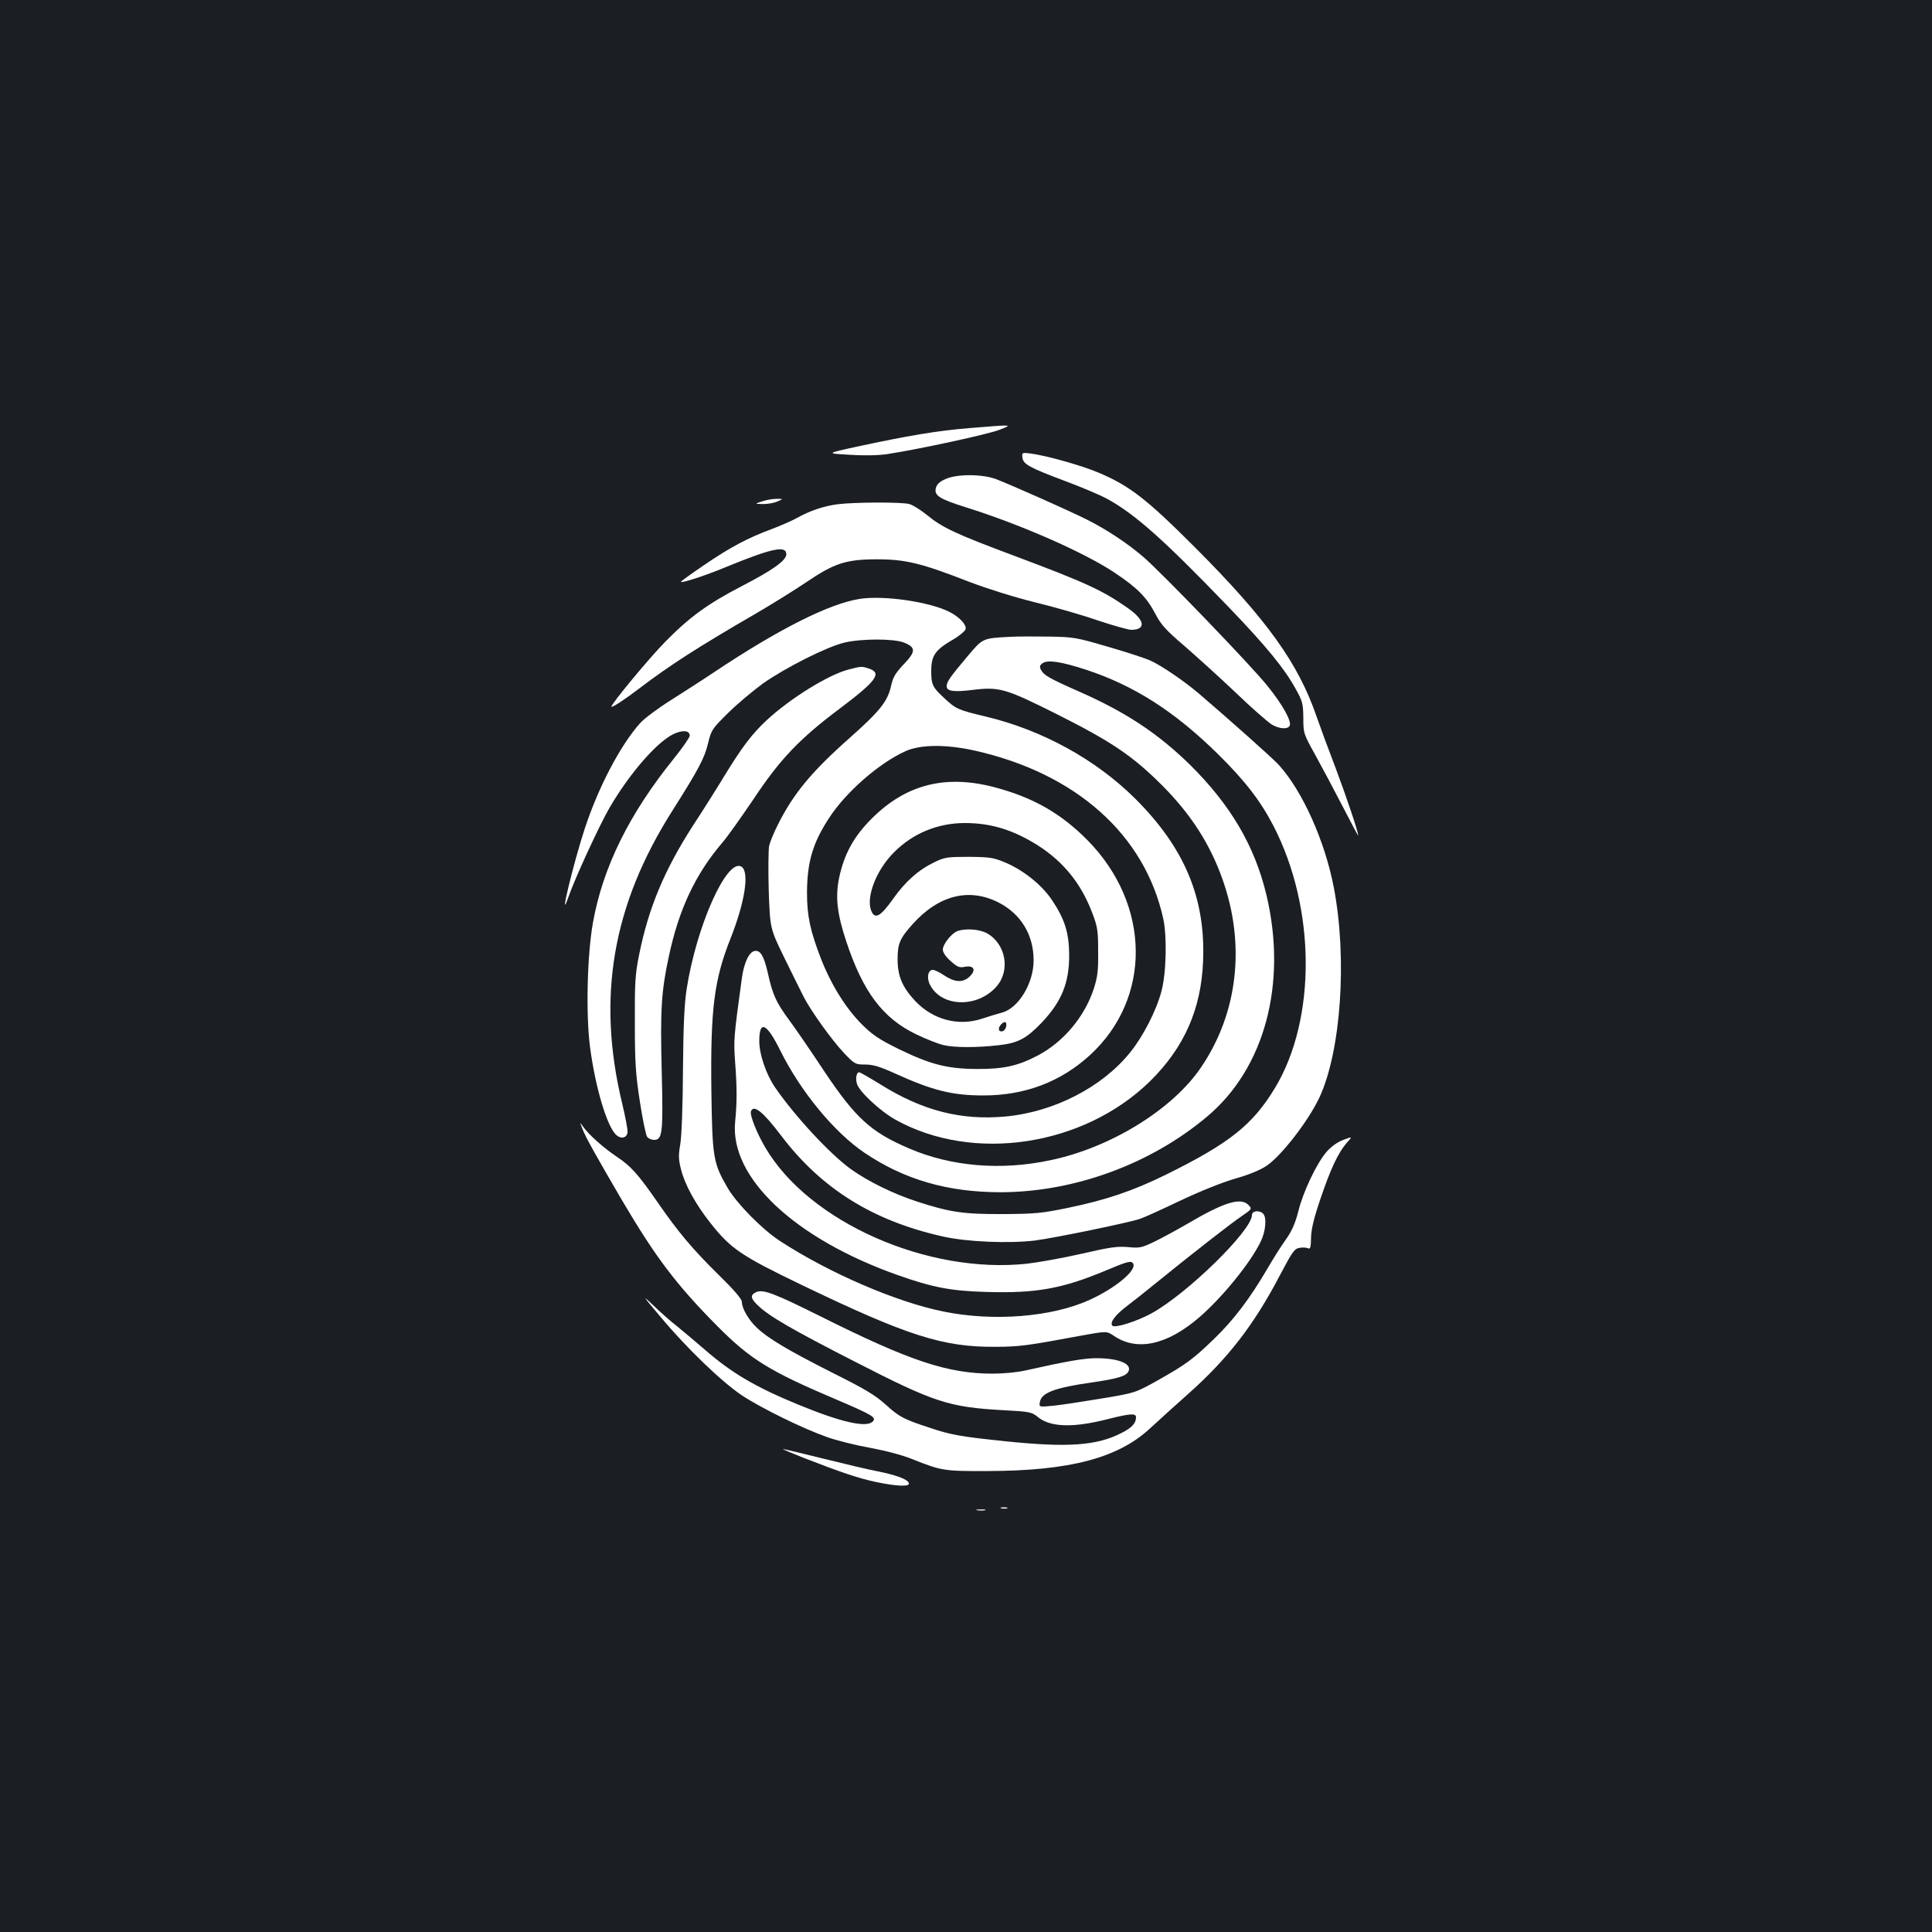 <?xml version="1.0" standalone="no"?>
<!DOCTYPE svg PUBLIC "-//W3C//DTD SVG 20010904//EN"
 "http://www.w3.org/TR/2001/REC-SVG-20010904/DTD/svg10.dtd">
<svg version="1.0" xmlns="http://www.w3.org/2000/svg"
 width="1000pt" height="1000pt" viewBox="0 0 1000 1000"
 preserveAspectRatio="xMidYMid meet">
<rect width="100%" height="100%" fill="#1b1f23"/>
<g transform="translate(0,1000) scale(0.1,-0.1)"
fill="#ffffff" stroke="none">
<path d="M5016 7784 c-163 -13 -317 -39 -586 -97 -155 -34 -155 -34 -30 -41
79 -5 151 -3 195 4 168 26 518 102 577 125 74 28 73 28 -156 9z"/>
<path d="M5292 7632 c4 -35 35 -52 224 -123 86 -32 185 -74 220 -94 145 -81
293 -214 627 -561 193 -201 285 -314 343 -419 36 -65 39 -76 40 -151 0 -79 1
-82 61 -190 33 -60 97 -180 142 -267 45 -87 81 -155 81 -152 0 20 -61 201
-117 350 -36 94 -80 213 -98 265 -95 277 -257 503 -629 876 -254 254 -340 320
-501 388 -90 38 -273 89 -353 99 -42 5 -43 4 -40 -21z"/>
<path d="M4893 7520 c-30 -13 -44 -27 -49 -46 -10 -39 19 -57 156 -100 284
-89 613 -234 769 -338 118 -79 165 -126 211 -213 29 -56 54 -84 150 -166 63
-55 183 -163 266 -242 82 -79 166 -152 185 -164 40 -25 87 -27 95 -6 9 24 -40
112 -116 205 -80 101 -552 591 -643 668 -81 70 -192 143 -292 193 -100 50
-403 184 -472 210 -72 26 -202 26 -260 -1z"/>
<path d="M3945 7405 c-40 -13 -40 -13 5 -14 25 0 59 6 75 14 30 13 30 13 -5
13 -19 0 -53 -5 -75 -13z"/>
<path d="M4335 7390 c-74 -10 -144 -34 -210 -71 -27 -15 -87 -41 -132 -58
-120 -44 -214 -94 -346 -184 -65 -44 -120 -84 -122 -87 -8 -13 120 28 240 78
232 95 305 110 305 63 0 -32 -72 -83 -231 -165 -175 -91 -268 -158 -396 -288
-82 -83 -285 -328 -278 -336 4 -5 71 39 143 94 159 121 307 216 597 384 88 51
208 126 266 165 147 100 208 120 369 120 148 0 229 -20 478 -117 92 -35 232
-79 337 -105 99 -24 246 -66 326 -94 81 -27 160 -49 175 -49 78 1 70 51 -19
113 -131 92 -216 131 -592 272 -297 111 -368 144 -448 210 -32 26 -72 51 -90
56 -38 11 -286 10 -372 -1z"/>
<path d="M4449 6900 c-158 -25 -418 -156 -754 -380 -55 -37 -155 -101 -221
-143 -67 -42 -138 -95 -159 -118 -103 -114 -218 -333 -289 -550 -59 -181 -136
-500 -85 -355 34 99 164 380 215 467 103 176 243 337 329 379 48 23 85 20 85
-8 0 -9 -37 -62 -81 -117 -233 -288 -369 -565 -420 -851 -30 -168 -37 -474
-15 -644 28 -211 88 -411 136 -455 25 -22 54 -15 58 13 2 13 -11 81 -28 152
-132 548 -50 1026 261 1515 135 213 166 272 184 348 17 70 21 75 104 157 47
47 129 115 181 153 115 81 331 190 421 211 88 21 256 21 308 0 62 -25 62 -46
-1 -112 -44 -47 -56 -67 -66 -113 -18 -80 -58 -130 -218 -272 -194 -172 -287
-285 -367 -444 -20 -39 -41 -90 -46 -111 -4 -22 -5 -127 -2 -234 7 -194 7
-194 80 -344 40 -82 86 -174 101 -204 40 -77 146 -224 210 -292 54 -56 57 -58
108 -58 40 0 75 -10 154 -46 196 -89 298 -114 458 -114 215 0 400 70 552 209
320 294 315 778 -12 1111 -139 141 -285 224 -489 277 -250 64 -452 12 -627
-162 -95 -94 -145 -186 -171 -310 -20 -98 -10 -186 37 -327 87 -263 190 -399
363 -482 50 -24 113 -49 139 -55 57 -14 175 -14 287 -1 100 11 143 34 222 116
105 111 144 208 143 354 -1 115 -24 184 -90 283 -54 79 -148 154 -244 194 -58
24 -77 27 -185 28 -109 0 -125 -2 -175 -26 -84 -40 -153 -100 -217 -191 -66
-93 -95 -109 -114 -61 -27 71 27 211 119 302 97 98 227 151 366 151 137 0 252
-36 380 -117 132 -85 222 -197 279 -347 28 -73 31 -93 31 -201 1 -102 -3 -131
-23 -194 -48 -145 -157 -275 -291 -345 -101 -53 -176 -70 -315 -69 -153 1
-238 23 -403 103 -101 50 -135 72 -191 128 -82 82 -158 203 -211 338 -56 145
-73 221 -73 344 1 158 29 256 115 387 86 133 259 284 395 345 78 35 209 36
358 3 525 -118 880 -435 976 -870 20 -92 16 -284 -10 -378 -26 -98 -95 -233
-162 -315 -145 -180 -395 -308 -645 -331 -229 -21 -429 30 -645 165 -57 35
-107 64 -112 64 -13 0 -20 -29 -12 -58 9 -39 119 -142 199 -187 403 -225 976
-138 1320 200 175 173 263 371 273 618 14 327 -95 588 -351 843 -204 203 -481
355 -773 425 -144 34 -155 39 -216 96 -60 55 -67 70 -67 140 0 78 20 108 105
158 39 22 71 49 73 59 5 23 -32 62 -82 88 -103 53 -343 88 -467 68z m719
-1571 c117 -60 182 -168 182 -300 0 -118 -78 -247 -163 -270 -23 -6 -69 -20
-102 -31 -124 -42 -257 -6 -349 92 -66 71 -90 128 -90 215 0 81 11 107 78 182
135 150 292 189 444 112z m40 -641 c-2 -13 -11 -24 -20 -26 -21 -4 -24 18 -6
36 19 19 30 14 26 -10z"/>
<path d="M4954 5180 c-30 -12 -74 -68 -74 -95 0 -14 15 -37 40 -59 36 -32 45
-36 75 -30 49 9 59 -20 20 -54 -35 -30 -76 -26 -132 12 -21 14 -46 26 -55 26
-25 0 -33 -42 -14 -78 60 -116 246 -120 344 -8 73 83 48 221 -49 275 -38 22
-115 27 -155 11z"/>
<path d="M5230 6704 c-146 -8 -142 -6 -223 -102 -90 -107 -107 -131 -107 -154
0 -26 37 -31 134 -19 139 17 170 8 441 -128 280 -141 386 -213 535 -361 153
-152 253 -308 318 -492 120 -339 79 -692 -111 -972 -147 -218 -468 -416 -779
-481 -256 -55 -514 -33 -731 60 -199 85 -278 157 -440 399 -66 100 -148 220
-183 267 -67 91 -85 130 -110 244 -20 87 -38 117 -67 113 -29 -4 -56 -60 -67
-140 -43 -314 -43 -319 -35 -436 10 -134 10 -207 0 -309 -28 -288 308 -604
842 -793 178 -63 274 -82 456 -87 258 -8 394 16 621 111 114 48 131 52 141 36
21 -34 -92 -128 -227 -189 -195 -88 -495 -112 -752 -60 -246 49 -595 200 -851
367 -91 60 -220 191 -268 272 -76 131 -80 157 -85 506 -5 420 14 572 99 786
75 189 99 345 57 372 -75 47 -233 -305 -284 -634 -12 -78 -17 -187 -19 -420
-1 -190 -7 -342 -14 -383 -10 -58 -9 -79 4 -130 20 -80 76 -181 152 -277 106
-134 157 -169 479 -324 539 -259 725 -319 994 -317 124 0 168 6 436 56 142 26
142 26 179 1 120 -82 276 -48 443 96 120 104 267 285 318 393 26 54 31 124 12
143 -20 20 -58 15 -58 -7 0 -80 -336 -408 -520 -509 -77 -42 -189 -77 -202
-64 -16 16 14 56 79 105 30 23 94 73 140 111 187 152 401 319 451 352 51 35
53 37 36 55 -40 44 -126 18 -321 -97 -52 -30 -127 -71 -166 -90 -67 -32 -77
-35 -137 -29 -55 5 -93 0 -240 -34 -96 -22 -224 -45 -285 -52 -516 -55 -1127
216 -1353 600 -44 74 -82 169 -75 189 14 37 63 -3 157 -127 208 -274 474 -440
836 -521 122 -28 342 -37 476 -21 101 13 480 91 544 112 19 6 114 49 210 95
106 50 219 95 285 114 71 20 128 44 161 66 77 52 217 233 274 355 111 240 144
718 74 1084 -46 242 -163 502 -286 637 -29 32 -258 236 -416 371 -76 64 -193
144 -250 169 -25 11 -122 43 -216 70 -164 48 -177 51 -306 53 -74 1 -164 1
-200 -1z m390 -170 c249 -82 457 -214 684 -437 140 -138 221 -243 288 -373
219 -425 222 -998 8 -1354 -116 -192 -235 -287 -565 -450 -171 -84 -309 -131
-508 -172 -136 -28 -171 -31 -332 -32 -208 -1 -277 9 -449 65 -123 40 -253
104 -341 167 -110 79 -292 276 -395 426 -45 67 -80 169 -80 237 0 112 38 95
110 -51 105 -211 279 -422 435 -527 206 -139 431 -204 705 -204 379 1 773 144
1066 390 300 250 418 690 309 1149 -61 254 -185 465 -396 674 -165 161 -329
270 -568 376 -161 71 -187 86 -203 115 -8 16 -7 23 8 34 26 19 95 9 224 -33z"/>
<path d="M4390 6534 c-105 -28 -300 -149 -422 -262 -76 -71 -126 -137 -218
-287 -40 -66 -113 -182 -163 -258 -148 -230 -230 -425 -279 -669 -20 -100 -23
-141 -22 -353 0 -204 4 -265 26 -407 14 -92 31 -174 38 -183 7 -8 23 -15 35
-15 44 0 48 34 40 357 -8 317 -2 413 37 593 52 244 137 425 278 590 26 30 98
132 161 225 136 205 238 312 445 467 190 143 220 184 153 207 -39 13 -40 13
-109 -5z"/>
<path d="M3015 4156 c16 -42 70 -138 203 -366 175 -297 281 -438 495 -654 171
-172 269 -233 616 -380 185 -79 207 -92 190 -112 -30 -36 -160 -8 -388 86
-221 91 -344 163 -485 286 -44 38 -107 91 -140 118 -34 26 -90 76 -125 110
-59 56 -56 51 37 -59 135 -162 318 -338 423 -408 100 -66 316 -172 442 -216
48 -17 148 -42 221 -55 81 -15 169 -38 222 -60 148 -59 161 -61 389 -60 421 1
673 67 839 222 40 37 128 117 197 178 203 181 338 354 472 610 65 123 76 140
102 145 17 3 37 2 45 -2 12 -6 15 4 16 55 1 44 14 99 48 199 52 155 92 240
136 291 31 34 31 34 -17 16 -30 -11 -62 -34 -86 -61 -52 -60 -122 -207 -147
-309 -16 -62 -33 -101 -64 -145 -24 -33 -68 -103 -98 -155 -90 -153 -173 -263
-276 -362 -110 -106 -143 -130 -297 -217 -111 -61 -111 -61 -285 -90 -96 -16
-208 -33 -248 -37 -73 -7 -74 -7 -70 17 7 50 75 76 273 104 130 19 172 32 185
55 22 40 -48 70 -165 70 -63 0 -151 -15 -370 -64 -38 -9 -113 -16 -166 -16
-233 0 -429 65 -891 296 -241 120 -298 142 -334 126 -32 -15 -30 -32 9 -69 58
-56 177 -125 502 -291 413 -212 486 -235 765 -251 138 -7 150 -10 179 -33 65
-56 184 -60 370 -12 112 28 141 30 141 8 0 -31 -22 -55 -79 -83 -126 -64 -278
-74 -596 -41 -232 24 -284 33 -393 70 -135 44 -157 56 -228 120 -54 49 -106
80 -278 166 -229 116 -330 176 -389 232 -43 41 -77 100 -77 133 0 15 -39 61
-123 143 -132 130 -207 219 -314 374 -100 144 -137 186 -211 235 -71 48 -146
115 -175 157 -17 24 -17 24 -2 -14z"/>
<path d="M4160 2454 c196 -76 282 -105 375 -125 111 -23 177 -25 169 -5 -8 20
-64 41 -164 61 -47 9 -174 39 -282 66 -109 27 -201 49 -205 49 -4 -1 44 -21
107 -46z"/>
<path d="M5183 2193 c9 -2 23 -2 30 0 6 3 -1 5 -18 5 -16 0 -22 -2 -12 -5z"/>
<path d="M5058 2183 c12 -2 30 -2 40 0 9 3 -1 5 -23 4 -22 0 -30 -2 -17 -4z"/>
</g>
</svg>
